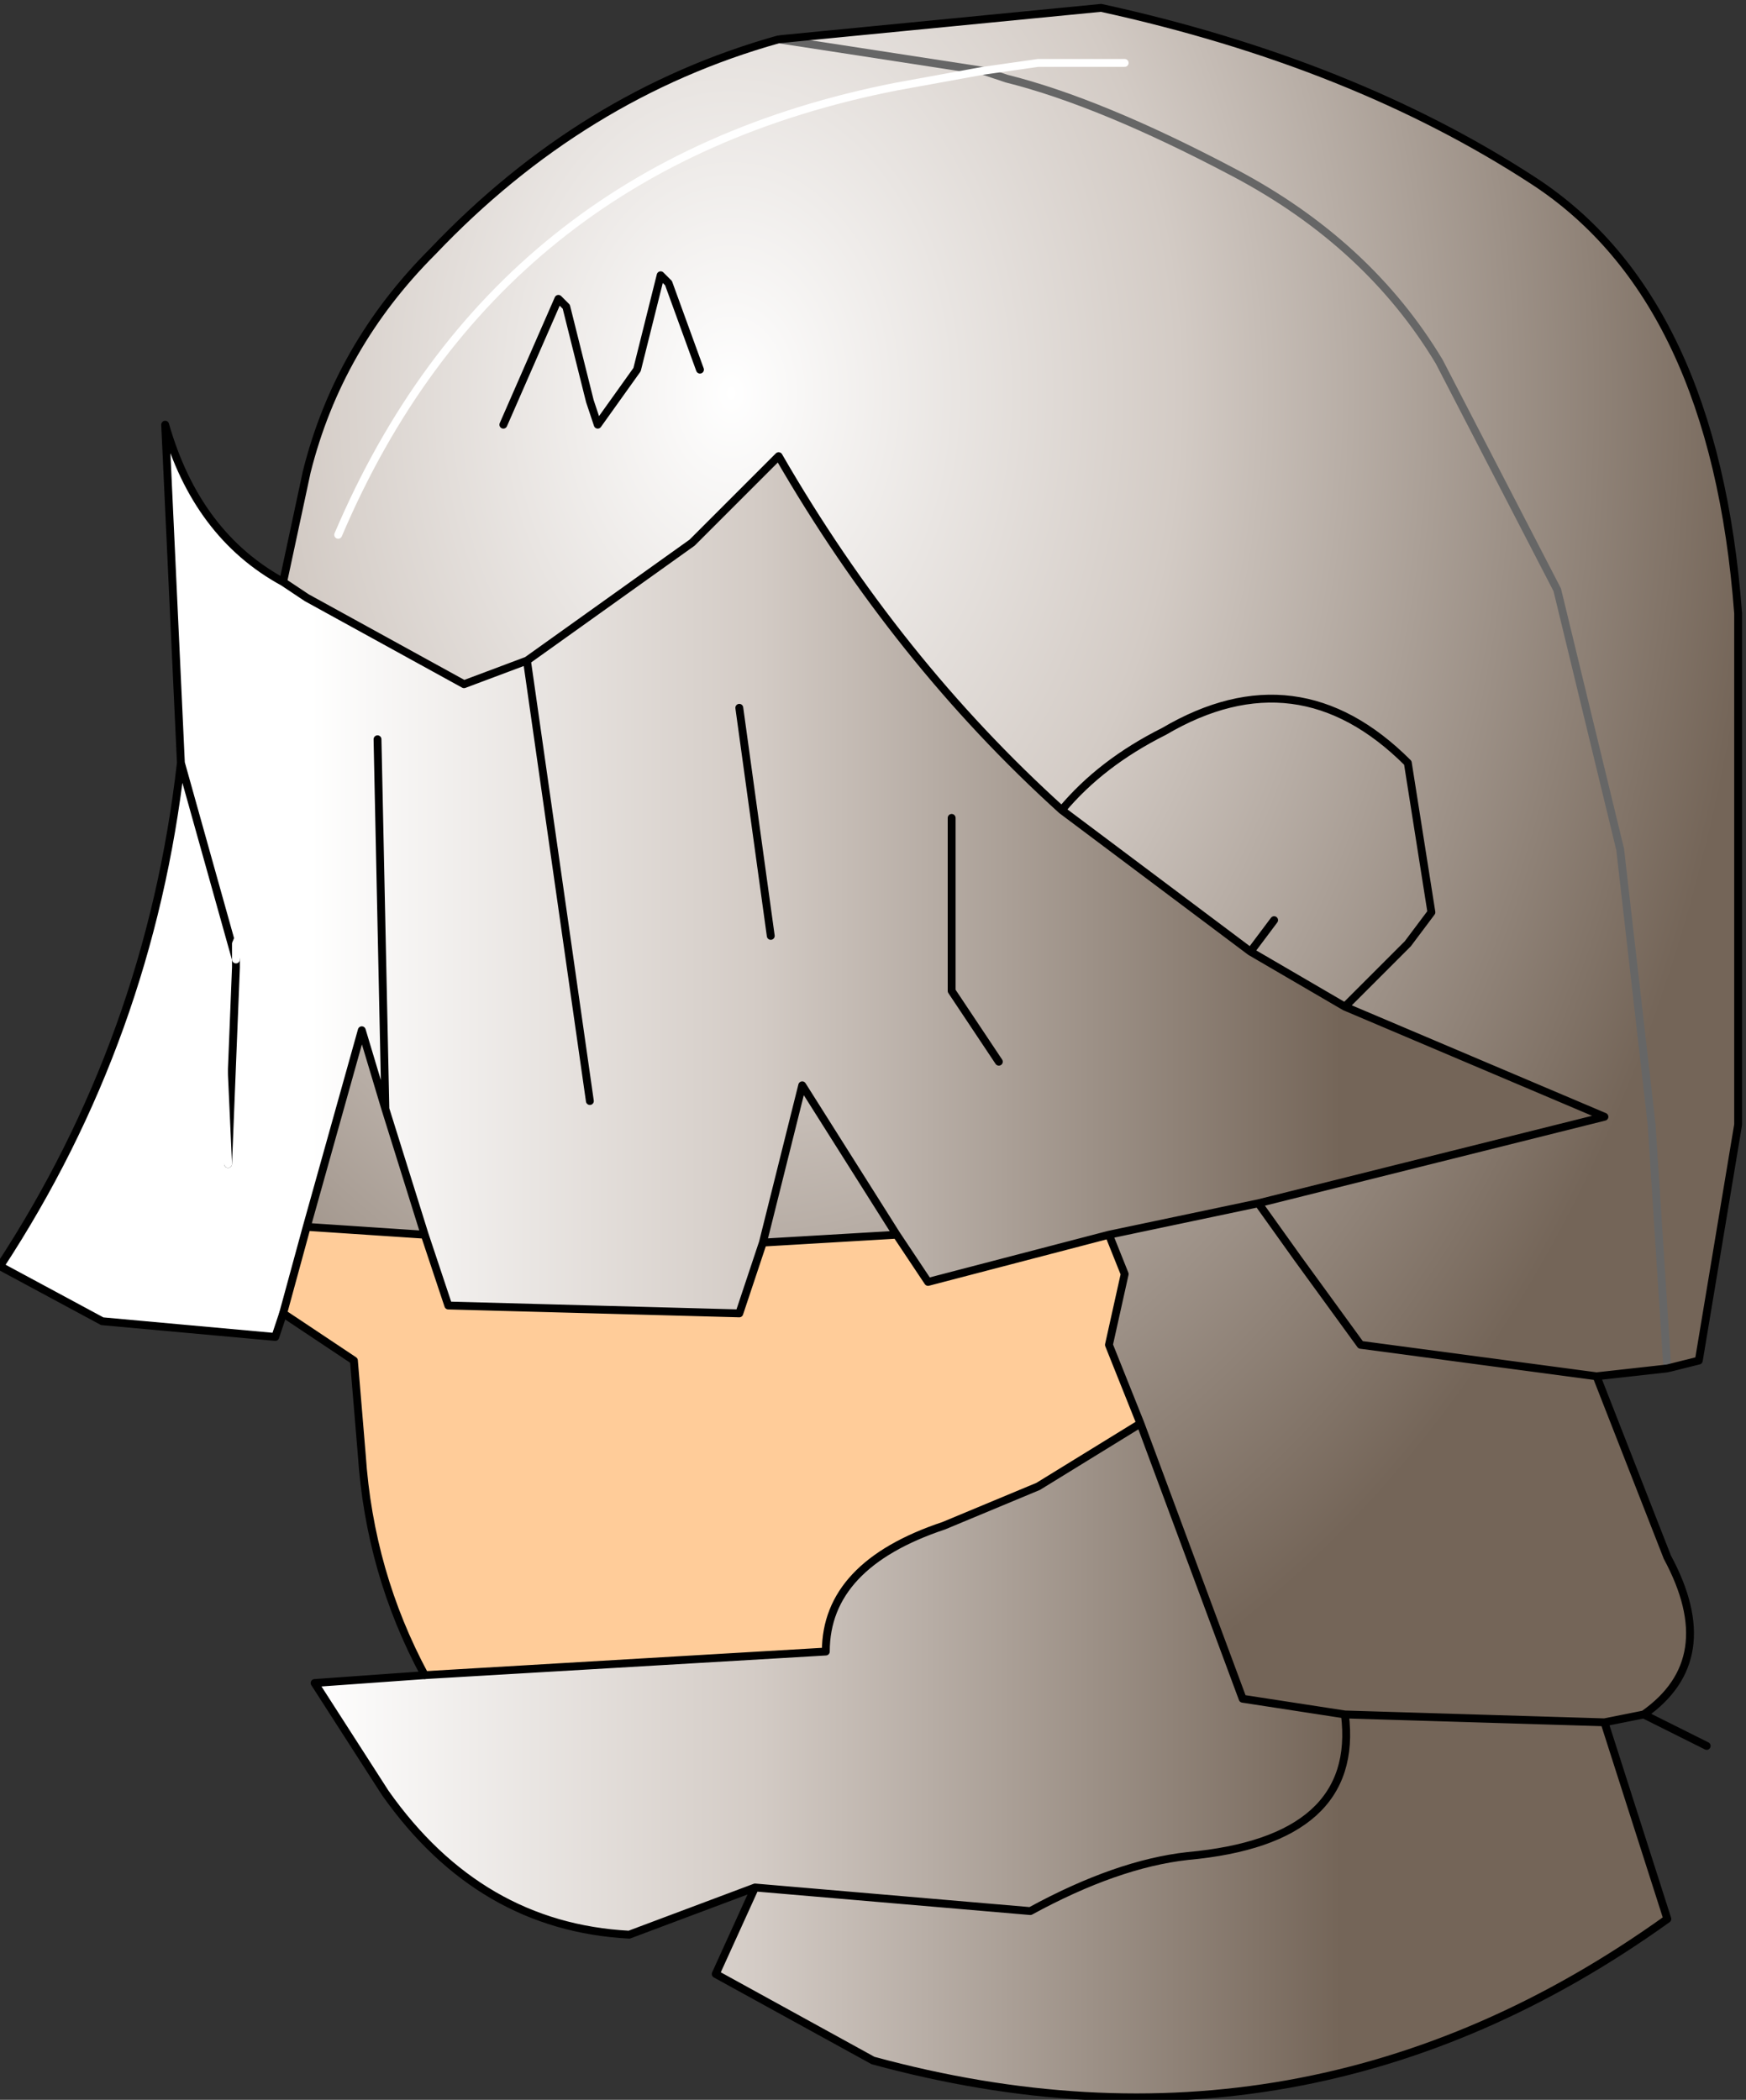 <?xml version="1.0" encoding="UTF-8" standalone="no"?>
<svg xmlns:xlink="http://www.w3.org/1999/xlink" height="13.35px" width="11.1px" xmlns="http://www.w3.org/2000/svg">
  <rect width="100%" height="100%" fill="#333333" stroke="none"/>
  <g transform="matrix(1.0, 0.0, 0.0, 1.0, 1.3, 0.55)">
    <path d="M3.55 7.35 L4.4 7.3 4.6 7.6 5.75 7.3 5.85 7.55 5.75 8.0 5.95 8.5 5.3 8.9 4.7 9.15 Q3.95 9.4 3.95 9.95 L1.4 10.1 Q1.05 9.45 1.0 8.7 L0.95 8.1 0.5 7.8 0.65 7.25 1.4 7.3 1.55 7.75 3.4 7.8 3.55 7.35" fill="#ffcc99" fill-rule="evenodd" stroke="none"/>
    <path d="M9.3 8.15 L9.2 6.6 9.0 4.85 8.6 3.2 7.85 1.75 Q7.4 1.0 6.55 0.55 5.7 0.1 5.1 -0.05 L4.95 -0.1 5.1 -0.05 Q5.7 0.1 6.55 0.55 7.4 1.0 7.85 1.75 L8.6 3.2 9.0 4.85 9.2 6.6 9.3 8.15 8.85 8.2 9.3 9.35 Q9.65 10.0 9.15 10.35 L8.9 10.4 7.25 10.35 6.6 10.25 5.95 8.5 5.75 8.0 5.85 7.55 5.75 7.3 6.7 7.1 8.9 6.55 7.25 5.85 6.65 5.5 5.45 4.6 Q5.7 4.3 6.1 4.1 6.95 3.6 7.65 4.3 L7.8 5.25 7.65 5.45 7.25 5.85 7.65 5.45 7.8 5.25 7.65 4.3 Q6.95 3.6 6.1 4.1 5.7 4.3 5.45 4.6 4.4 3.65 3.65 2.35 L3.1 2.9 2.05 3.65 1.65 3.8 0.65 3.25 0.5 3.15 0.65 2.45 Q0.85 1.65 1.45 1.05 2.4 0.05 3.65 -0.3 L5.7 -0.5 Q7.3 -0.15 8.45 0.6 9.6 1.35 9.75 3.35 L9.75 6.6 9.5 8.1 9.3 8.15 M4.95 -0.1 L3.65 -0.3 4.95 -0.1 5.3 -0.15 5.35 -0.15 5.85 -0.15 5.35 -0.15 5.3 -0.15 4.95 -0.1 4.4 0.0 Q1.85 0.5 0.85 2.85 1.85 0.5 4.4 0.0 L4.95 -0.1 M3.15 1.8 L2.95 1.25 2.9 1.2 2.75 1.8 2.5 2.15 2.45 2.0 2.3 1.4 2.25 1.35 1.9 2.15 2.25 1.35 2.3 1.4 2.45 2.0 2.5 2.15 2.75 1.8 2.9 1.2 2.95 1.25 3.15 1.8 M6.8 5.3 L6.65 5.5 6.8 5.3 M3.55 7.35 L3.8 6.35 4.4 7.3 3.55 7.35 M1.4 7.3 L0.65 7.25 1.0 6.0 1.15 6.5 1.4 7.3 M6.7 7.1 L6.95 7.45 7.35 8.0 8.85 8.2 7.35 8.0 6.95 7.45 6.7 7.1" fill="url(#gradient0)" fill-rule="evenodd" stroke="none"/>
    <path d="M6.65 5.5 L7.25 5.85 8.9 6.55 6.7 7.1 5.75 7.3 4.6 7.6 4.4 7.3 3.8 6.35 3.55 7.35 3.4 7.8 1.55 7.75 1.4 7.3 1.15 6.5 1.0 6.0 0.65 7.25 0.5 7.8 0.45 7.95 -0.65 7.85 -1.3 7.5 Q-0.35 6.05 -0.15 4.3 L-0.25 2.15 Q-0.05 2.85 0.5 3.15 L0.65 3.25 1.65 3.8 2.05 3.65 3.1 2.9 3.65 2.35 Q4.4 3.65 5.45 4.6 L6.65 5.5 M2.45 6.45 L2.05 3.65 2.45 6.45 M0.2 5.55 L-0.15 4.3 0.2 5.55 0.2 5.45 0.35 5.1 0.35 4.95 0.4 4.65 0.4 4.3 0.4 3.7 0.4 4.3 0.4 4.65 0.35 4.95 0.35 5.1 0.2 5.45 0.2 5.55 0.2 5.6 0.15 6.85 0.2 5.6 0.2 5.55 M-0.65 7.25 L-0.4 6.9 -0.3 6.75 -0.2 6.55 -0.15 6.4 -0.1 6.3 -0.05 6.25 0.0 6.25 0.0 6.1 0.1 5.75 0.15 6.85 0.1 5.75 0.0 6.1 0.0 6.25 -0.05 6.25 -0.1 6.3 -0.15 6.4 -0.2 6.55 -0.3 6.75 -0.4 6.9 -0.65 7.25 M3.4 3.95 L3.6 5.4 3.4 3.95 M4.75 4.65 L4.75 5.75 5.05 6.2 4.75 5.75 4.75 4.65 M1.4 10.1 L3.95 9.95 Q3.95 9.4 4.7 9.15 L5.3 8.9 5.95 8.5 6.6 10.25 7.25 10.35 Q7.35 11.15 6.25 11.25 5.8 11.3 5.25 11.6 L3.5 11.45 5.25 11.6 Q5.8 11.3 6.25 11.25 7.35 11.15 7.25 10.35 L8.9 10.4 9.3 11.65 Q7.0 13.3 4.25 12.55 L3.25 12.0 3.5 11.45 2.7 11.75 Q1.75 11.7 1.15 10.85 L0.7 10.15 1.4 10.1 M1.1 4.15 L1.15 6.5 1.1 4.15" fill="url(#gradient1)" fill-rule="evenodd" stroke="none"/>
    <path d="M0.5 7.8 L0.95 8.1 1.0 8.7 Q1.05 9.45 1.4 10.1" fill="none" stroke="#000000" stroke-linecap="round" stroke-linejoin="round" stroke-width="0.05"/>
    <path d="M4.95 -0.1 L5.1 -0.05 Q5.7 0.1 6.55 0.55 7.4 1.0 7.85 1.75 L8.6 3.2 9.0 4.85 9.2 6.6 9.3 8.15 M3.65 -0.3 L4.95 -0.1" fill="none" stroke="#666666" stroke-linecap="round" stroke-linejoin="round" stroke-width="0.05"/>
    <path d="M9.3 8.15 L9.5 8.1 9.75 6.6 9.75 3.35 Q9.6 1.35 8.45 0.6 7.3 -0.15 5.7 -0.5 L3.65 -0.3 M6.65 5.5 L7.25 5.85 7.65 5.45 7.8 5.25 7.65 4.3 Q6.95 3.6 6.1 4.1 5.7 4.3 5.45 4.6 L6.65 5.5 6.8 5.3 M1.9 2.15 L2.25 1.35 2.3 1.4 2.45 2.0 2.5 2.15 2.75 1.8 2.9 1.2 2.95 1.25 3.15 1.8 M5.45 4.6 Q4.4 3.65 3.65 2.35 L3.1 2.9 2.05 3.65 2.45 6.45 M0.5 3.15 L0.65 2.45 Q0.85 1.65 1.45 1.05 2.4 0.05 3.65 -0.3 M2.05 3.65 L1.65 3.8 0.65 3.25 0.5 3.15 Q-0.05 2.85 -0.25 2.15 L-0.15 4.3 0.2 5.55 0.2 5.6 0.15 6.85 M5.05 6.2 L4.75 5.75 4.75 4.65 M3.6 5.4 L3.4 3.95 M4.4 7.3 L3.8 6.35 3.55 7.35 4.4 7.3 4.6 7.6 5.75 7.3 6.7 7.1 8.9 6.55 7.25 5.85 M3.55 7.35 L3.4 7.8 1.55 7.75 1.4 7.3 0.65 7.25 0.5 7.8 M1.4 10.1 L3.95 9.95 Q3.95 9.4 4.7 9.15 L5.3 8.9 5.95 8.5 5.75 8.0 5.85 7.55 5.75 7.3 M-0.15 4.3 Q-0.35 6.05 -1.3 7.5 L-0.65 7.85 0.45 7.95 0.5 7.8 M1.4 7.3 L1.15 6.5 1.0 6.0 0.65 7.25 M1.4 10.1 L0.7 10.15 1.15 10.85 Q1.75 11.7 2.7 11.75 L3.5 11.45 5.25 11.6 Q5.8 11.3 6.25 11.25 7.35 11.15 7.25 10.35 L6.6 10.25 5.95 8.5 M3.5 11.45 L3.25 12.0 4.25 12.55 Q7.0 13.3 9.3 11.65 L8.9 10.4 7.25 10.35 M9.3 8.15 L8.85 8.2 9.3 9.35 Q9.65 10.0 9.15 10.35 L9.55 10.55 M8.85 8.2 L7.35 8.0 6.95 7.45 6.7 7.1 M8.9 10.4 L9.15 10.35 M1.15 6.5 L1.1 4.15" fill="none" stroke="#000000" stroke-linecap="round" stroke-linejoin="round" stroke-width="0.05"/>
    <path d="M4.95 -0.1 L5.3 -0.15 5.35 -0.15 5.85 -0.15 M0.2 5.55 L0.2 5.45 0.35 5.1 0.35 4.95 0.4 4.65 0.4 4.3 0.4 3.7 M0.15 6.85 L0.1 5.75 0.0 6.1 0.0 6.25 -0.05 6.25 -0.1 6.3 -0.15 6.4 -0.2 6.55 -0.3 6.75 -0.4 6.9 -0.65 7.25 M4.95 -0.1 L4.4 0.0 Q1.85 0.5 0.85 2.85" fill="none" stroke="#ffffff" stroke-linecap="round" stroke-linejoin="round" stroke-width="0.05"/>
  </g>
  <defs>
    <radialGradient cx="0" cy="0" gradientTransform="matrix(0.008, 0.0, 0.0, 0.011, 3.35, 1.95)" gradientUnits="userSpaceOnUse" id="gradient0" r="819.2" spreadMethod="pad">
      <stop offset="0.0" stop-color="#ffffff"/>
      <stop offset="0.435" stop-color="#d3cbc5"/>
      <stop offset="1.0" stop-color="#746558"/>
    </radialGradient>
    <linearGradient gradientTransform="matrix(0.004, 0.0, 0.0, 0.002, 3.95, 10.1)" gradientUnits="userSpaceOnUse" id="gradient1" spreadMethod="pad" x1="-819.2" x2="819.2">
      <stop offset="0.0" stop-color="#ffffff"/>
      <stop offset="0.435" stop-color="#d3cbc5"/>
      <stop offset="1.0" stop-color="#746558"/>
    </linearGradient>
  </defs>
</svg>
